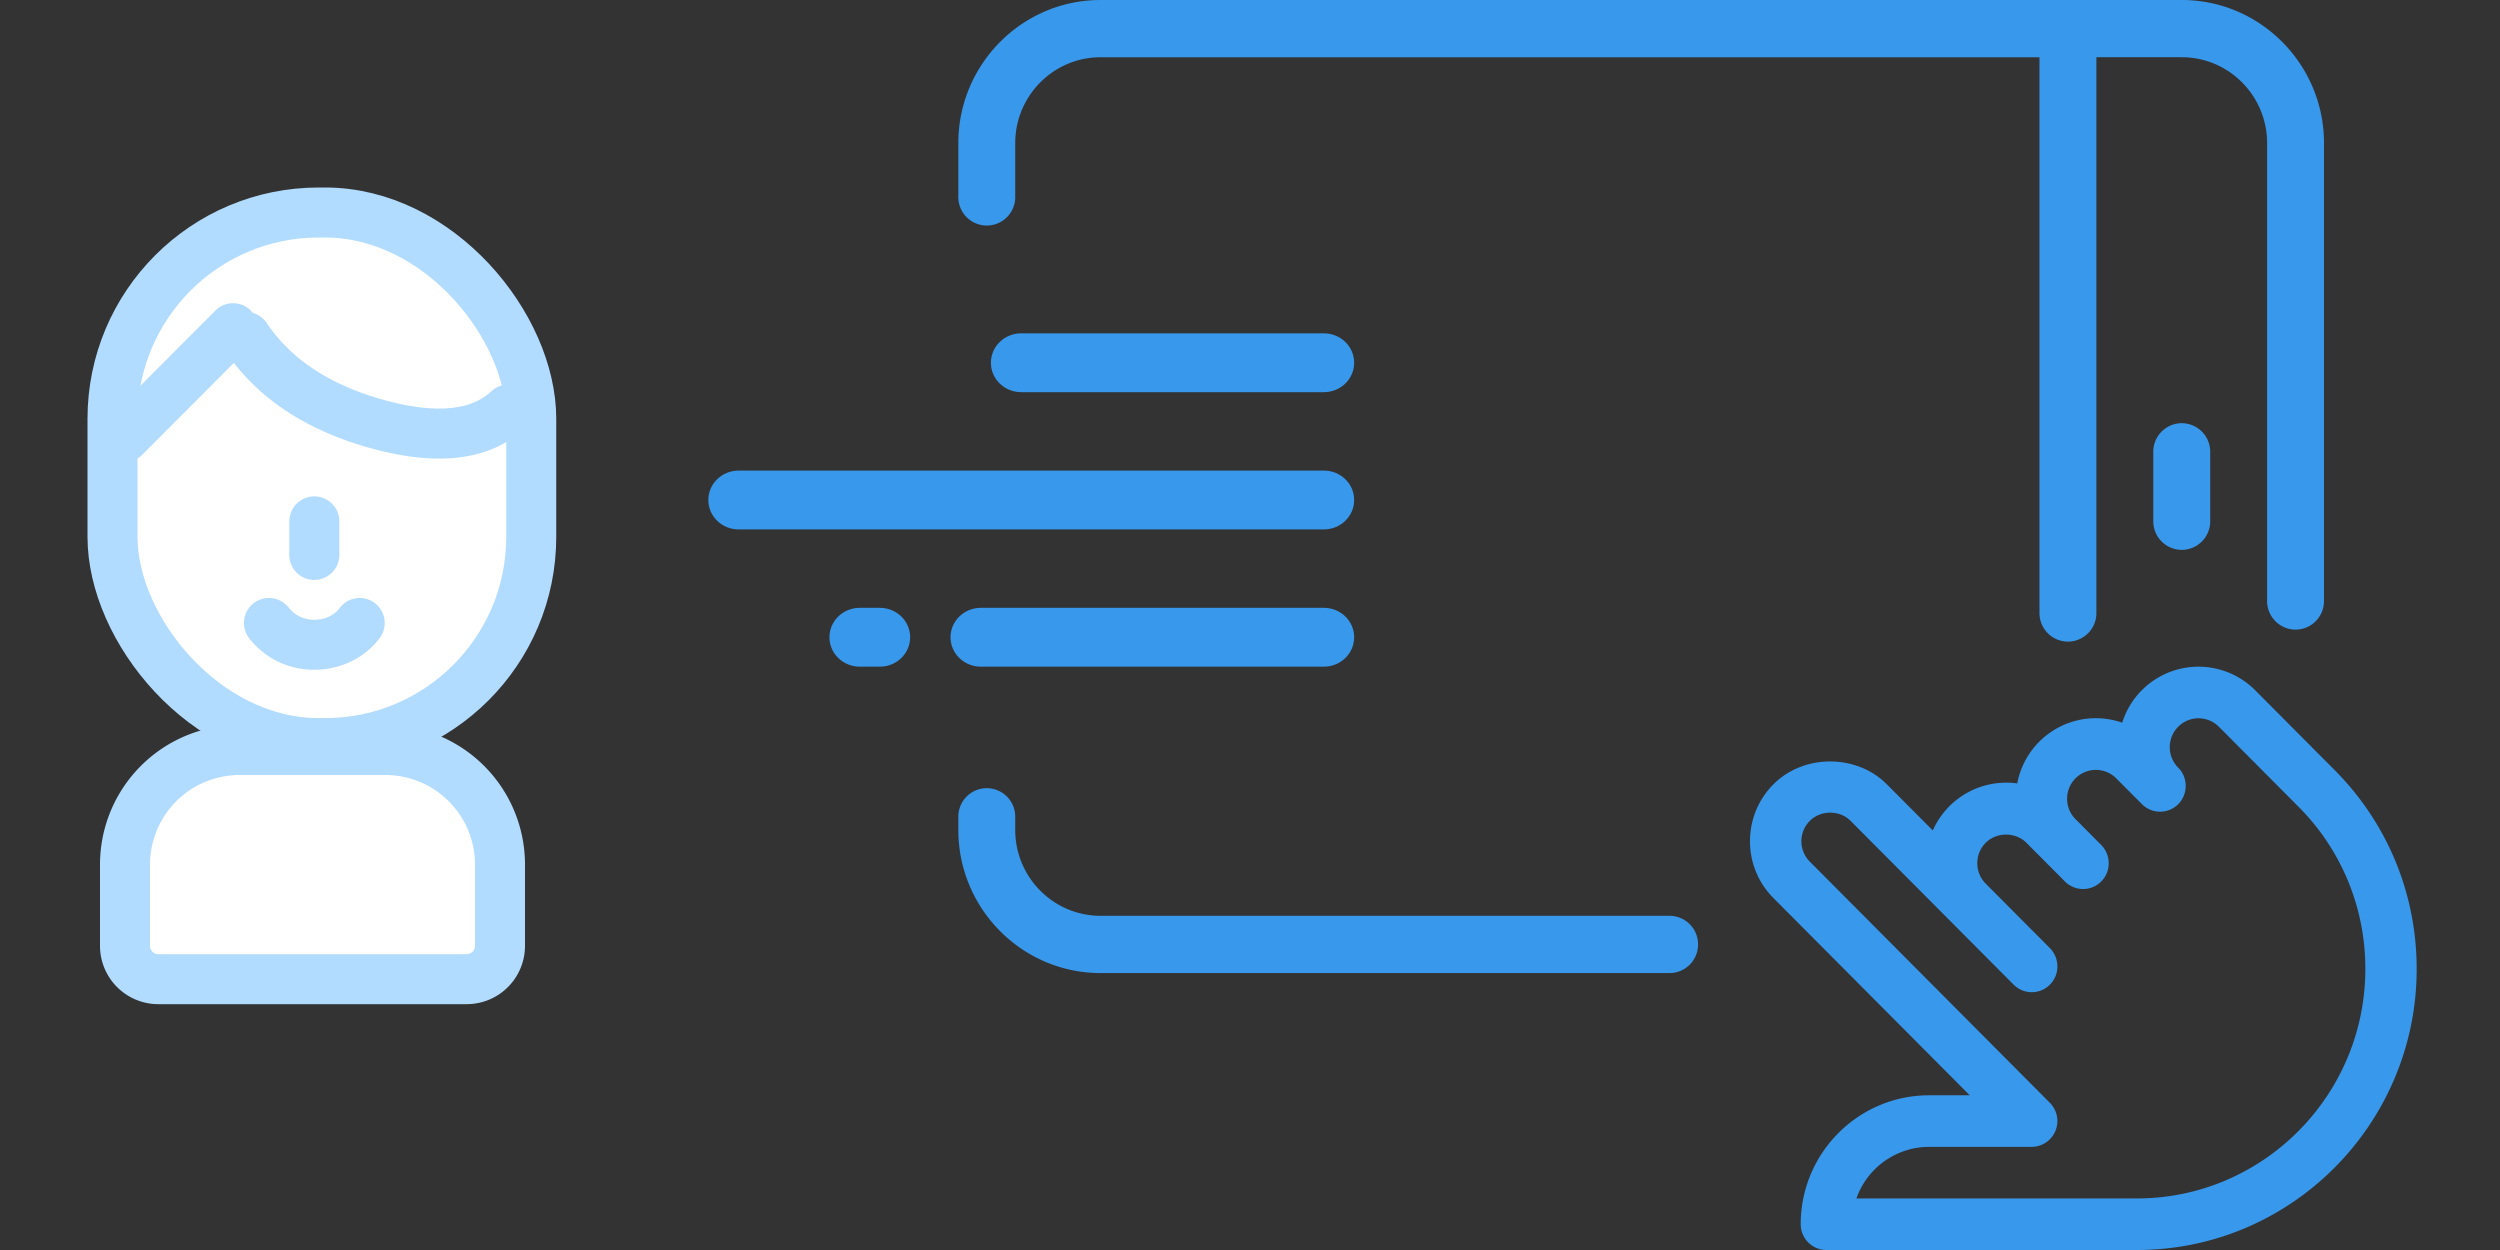 <svg xmlns="http://www.w3.org/2000/svg" width="120" height="60" viewBox="0 0 120 60">
    <rect x="0" y="0" width="120" height="60" fill="#333333" stroke="none"/>
    <g fill="none" fill-rule="evenodd">
        <g fill="#3898EC">
            <path fill-rule="nonzero" d="M48.731 9.423V6.87c0-2.273 1.838-4.122 4.097-4.122h45.067v26.676a1.37 1.37 0 0 0 1.366 1.374 1.37 1.37 0 0 0 1.366-1.374V2.747h4.097c2.259 0 4.097 1.85 4.097 4.122v21.98a1.37 1.37 0 0 0 1.366 1.373 1.37 1.37 0 0 0 1.365-1.374V6.868c0-3.785-3.064-6.868-6.828-6.868H52.828C49.065 0 46 3.083 46 6.869v2.554a1.366 1.366 0 1 0 2.731 0zm-1.365 28.41c-.755 0-1.366.612-1.366 1.367v.638c0 3.786 3.065 6.869 6.828 6.869h27.314a1.37 1.37 0 0 0 1.365-1.374 1.37 1.37 0 0 0-1.365-1.374H52.828c-2.259 0-4.097-1.849-4.097-4.12v-.64c0-.754-.611-1.365-1.365-1.365zm55.992-12.813a1.37 1.37 0 0 0 1.366 1.374 1.37 1.37 0 0 0 1.366-1.374v-3.333a1.37 1.37 0 0 0-1.366-1.374 1.37 1.37 0 0 0-1.366 1.374v3.333z"/>
            <path d="M63.547 18.824c.802 0 1.453-.633 1.453-1.412 0-.78-.65-1.412-1.453-1.412H49.016c-.803 0-1.453.632-1.453 1.412 0 .78.65 1.412 1.453 1.412h14.53zm0 13.176c.802 0 1.453-.632 1.453-1.412 0-.78-.65-1.412-1.453-1.412H47.078c-.802 0-1.453.633-1.453 1.412 0 .78.65 1.412 1.453 1.412h16.469zm-21.313 0c.803 0 1.453-.632 1.453-1.412 0-.78-.65-1.412-1.453-1.412h-.968c-.803 0-1.453.633-1.453 1.412 0 .78.65 1.412 1.453 1.412h.968zm21.313-6.588C64.349 25.412 65 24.78 65 24c0-.78-.65-1.412-1.453-1.412H35.453C34.651 22.588 34 23.22 34 24c0 .78.65 1.412 1.453 1.412h28.094z"/>
            <path fill-rule="nonzero" d="M112.065 36.966l-3.819-3.837a3.839 3.839 0 0 0-6.38 1.56 3.835 3.835 0 0 0-3.985.915 3.853 3.853 0 0 0-1.054 2 3.857 3.857 0 0 0-4.053 2.258l-2.208-2.218c-1.454-1.458-3.986-1.458-5.438 0A3.85 3.85 0 0 0 84 40.377a3.85 3.85 0 0 0 1.128 2.733l9.42 9.464h-1.954c-3.395 0-6.16 2.777-6.16 6.188 0 .683.552 1.238 1.232 1.238h14.906C109.976 60 116 53.948 116 46.509c0-3.602-1.397-6.99-3.935-9.543zm-9.493 20.559H89.108a3.707 3.707 0 0 1 3.486-2.476h4.928a1.24 1.24 0 0 0 .872-2.114L86.873 41.36a1.384 1.384 0 0 1 0-1.96c.522-.523 1.434-.523 1.954 0l7.825 7.861a1.229 1.229 0 0 0 2.102-.876c0-.317-.121-.634-.36-.876l-3.08-3.095a1.378 1.378 0 0 1-.404-.98c0-.369.143-.718.404-.98.522-.525 1.431-.525 1.954 0l1.848 1.856a1.229 1.229 0 0 0 2.101-.876c0-.317-.12-.634-.36-.876l-1.231-1.238a1.378 1.378 0 0 1-.405-.98 1.381 1.381 0 0 1 2.358-.98l1.232 1.237a1.229 1.229 0 0 0 2.102-.876c0-.317-.12-.634-.36-.874a1.393 1.393 0 0 1 0-1.963 1.377 1.377 0 0 1 1.954 0l3.819 3.837a10.971 10.971 0 0 1 3.21 7.788c0 6.074-4.918 11.016-10.964 11.016z"/>
        </g>
        <g stroke="#B1DBFF" stroke-width="2.4" transform="translate(4 9)">
            <rect width="20.1" height="25.47" x="1.4" y="1.2" fill="#FFF" rx="9.9"/>
            <path fill="#FFF" d="M7.5 27h7a5.5 5.5 0 0 1 5.5 5.5v3.9a1.6 1.6 0 0 1-1.6 1.6H3.6A1.6 1.6 0 0 1 2 36.4v-3.9A5.5 5.5 0 0 1 7.5 27z"/>
            <path stroke-linecap="round" stroke-linejoin="round" d="M20.406 10.658c-1.345 1.253-3.445 1.486-6.3.696-2.854-.789-4.954-2.182-6.3-4.18M11.087 17.636v-1.61M7.188 6.755L2 11.96M13.265 20.903c-.487.655-1.288 1.045-2.192 1.045a2.724 2.724 0 0 1-2.163-1.045"/>
        </g>
    </g>
</svg>
